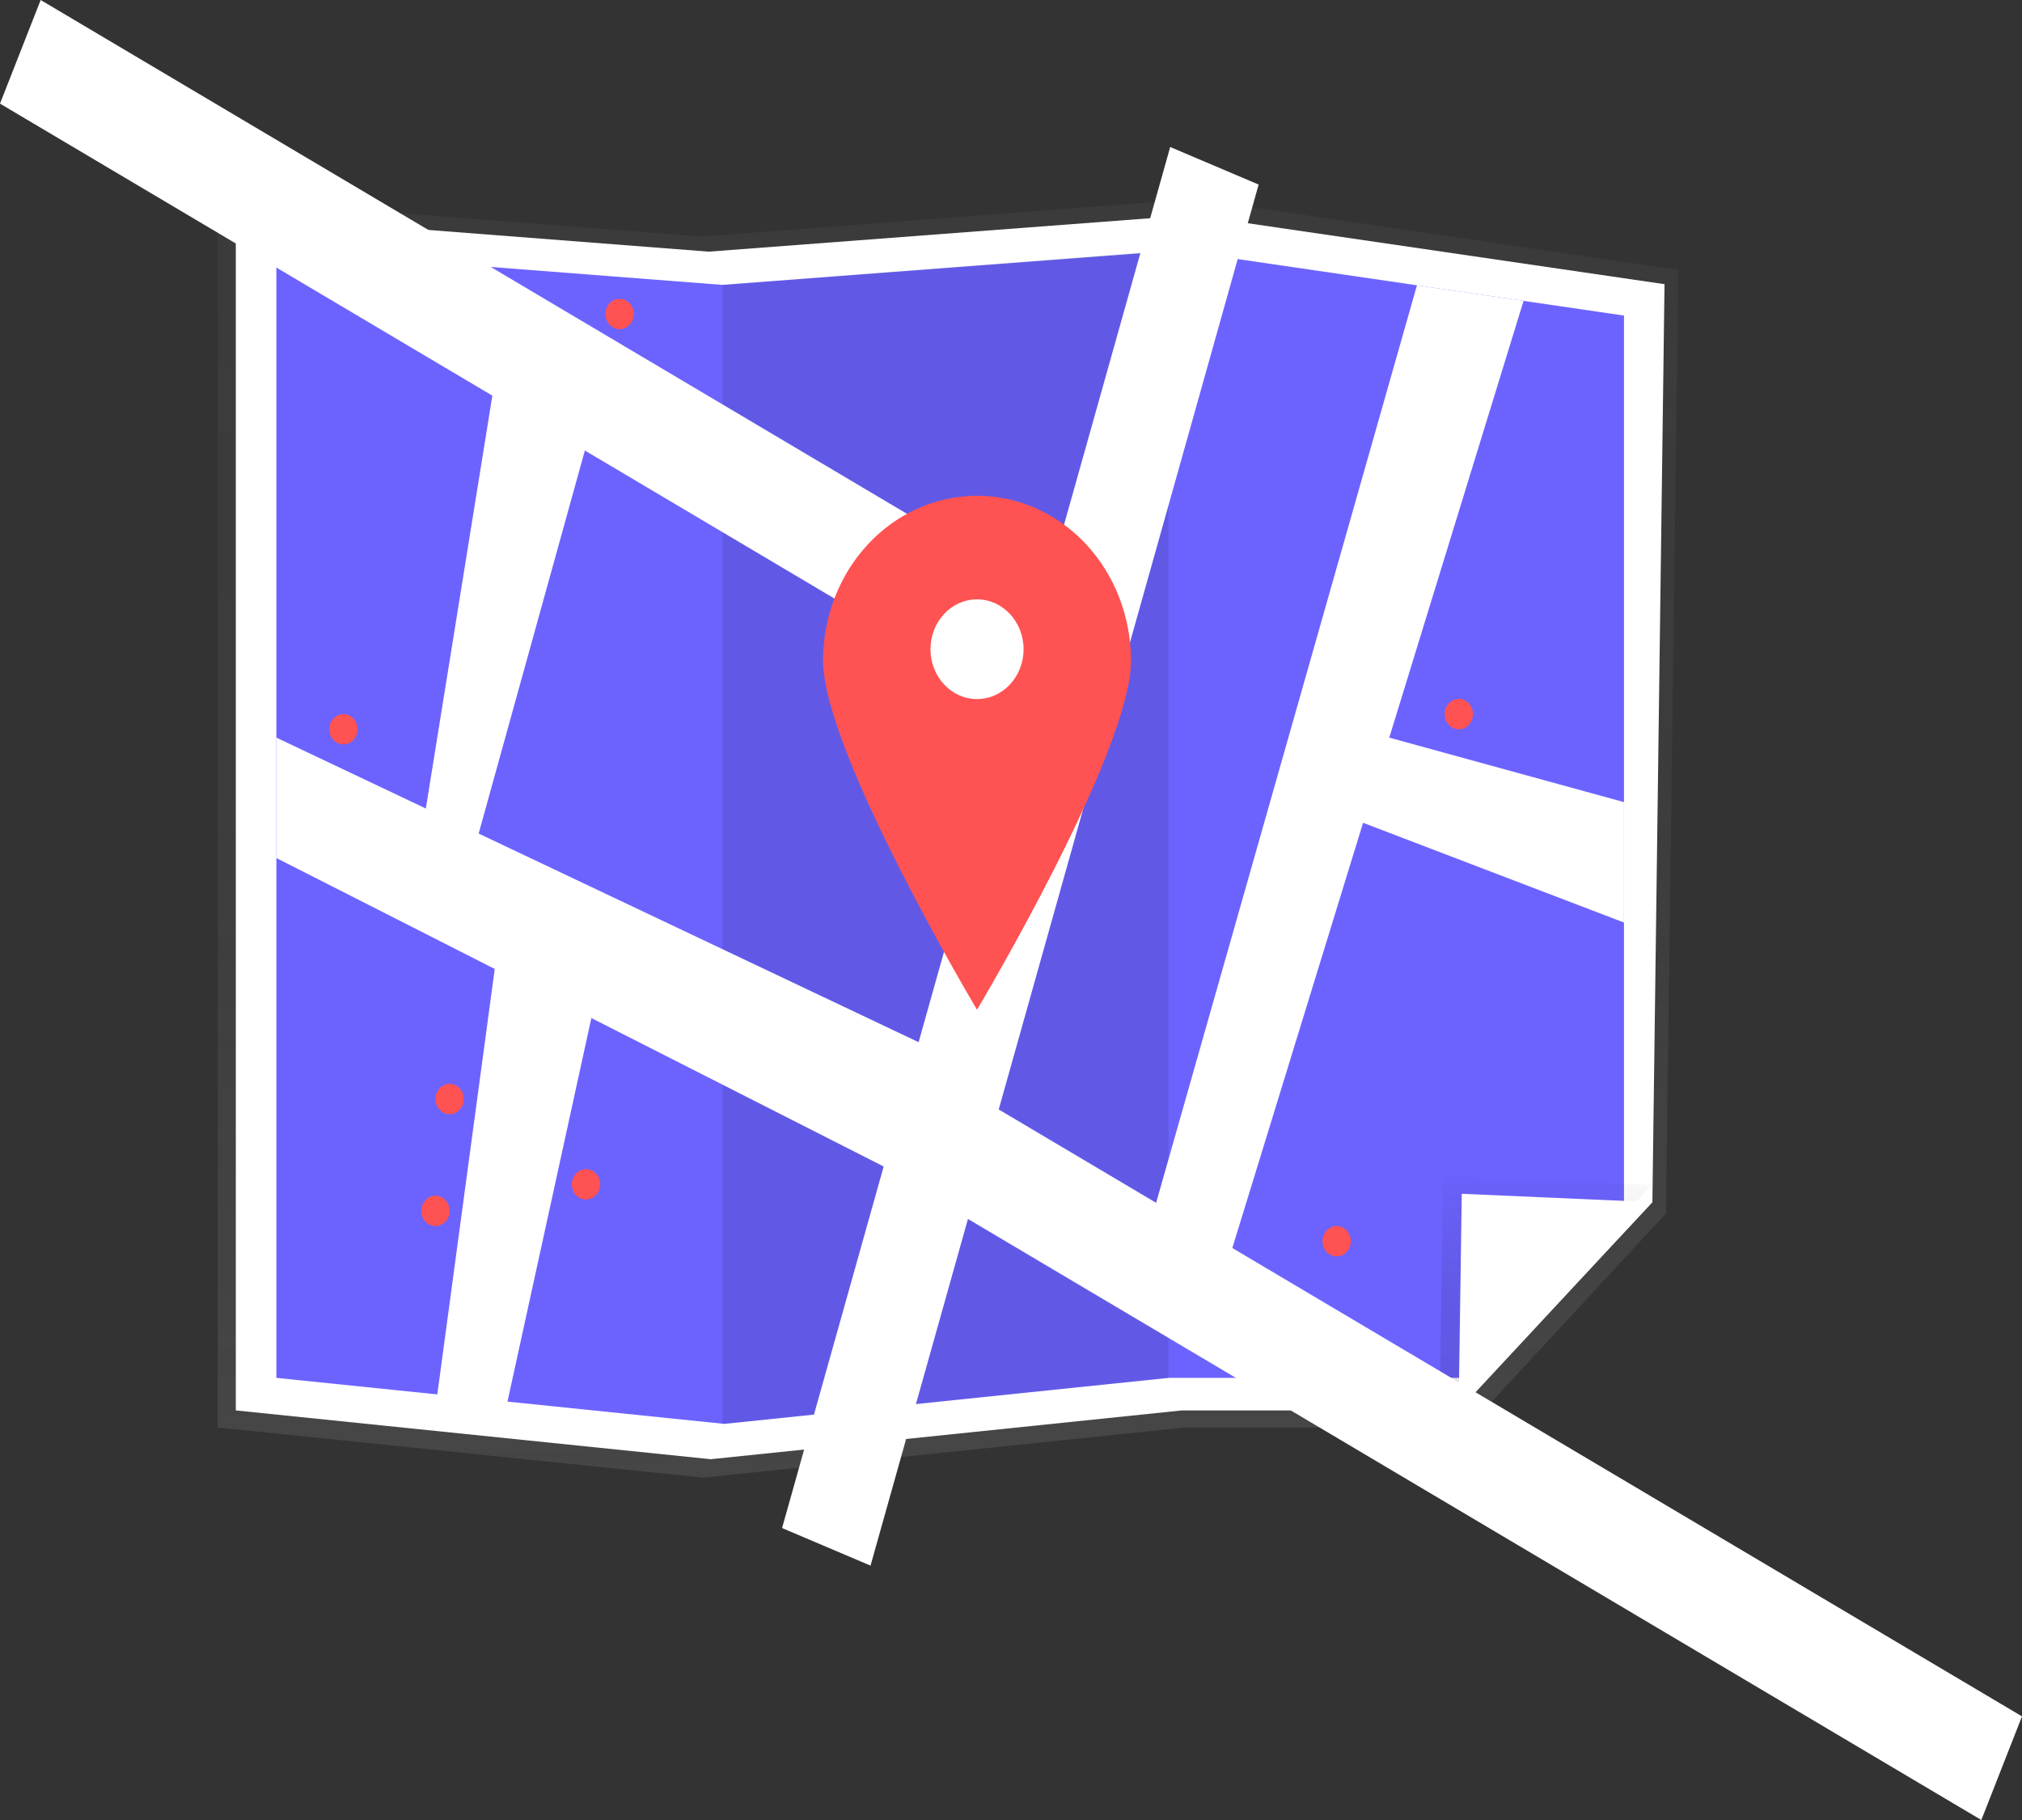 <svg width="500" height="450" viewBox="0 0 500 450" fill="none" xmlns="http://www.w3.org/2000/svg">
<rect x="0" y="0" width="500" height="450" fill="#333333" stroke="none"/>
<g id="location" clip-path="url(#clip22)">
<g id="map">
<path id="Vector" d="M362.973 352.953H293.026L173.889 365.351L53.829 352.953V49.186L173.391 58.485L295.535 49.186L415.023 66.751L411.956 300.023L362.973 352.953Z" fill="url(#paint0_linear)"/>
<path id="Vector_2" d="M360.693 348.73H292.276L175.745 360.794L58.312 348.73V53.174L175.258 62.221L294.73 53.174L411.604 70.264L408.604 297.232L360.693 348.73Z" fill="white"/>
<path id="Vector_3" d="M361.079 340.683H289.023L179.107 352.062L68.34 340.683V61.905L178.648 70.439L291.337 61.905L401.577 78.025V297.065L361.079 340.683Z" fill="#6C63FF"/>
<path id="Vector_4" d="M355.977 348.269L356.824 290.725L408.604 292.962L355.977 348.269Z" fill="url(#paint1_linear)"/>
<path id="Vector_5" d="M360.693 348.269L361.464 295.169L408.604 297.233L360.693 348.269Z" fill="white"/>
<path id="Vector_6" opacity="0.1" d="M178.647 352.062L288.955 340.683V61.905L178.647 70.439" fill="black"/>
</g>
<g id="roads">
<path id="Vector_7" d="M500 424.379L246.964 274.318L311.236 45.634L289.363 36.346L258.216 147.17L10.055 0L0 25.621L250.607 174.242L193.392 377.815L215.265 387.104L239.356 301.39L489.945 450L500 424.379Z" fill="white"/>
<path id="Vector_8" d="M68.34 182.381L227.156 257.684L237.71 281.113L227.203 292.834L68.34 212.151V182.381Z" fill="white"/>
<path id="Vector_9" d="M284.118 303.618L350.384 70.539L376.744 74.394L302.506 315.808L284.118 303.618Z" fill="white"/>
<path id="Vector_10" d="M343.537 182.381L401.576 198.329V228.099L330.526 200.939L343.537 182.381Z" fill="white"/>
<path id="Vector_11" d="M122.339 239.576L107.68 348.159L124.317 351.91L146.233 251.711L146.208 237.51L122.339 239.576Z" fill="white"/>
<path id="Vector_12" d="M121.748 97.823L105.3 199.905L118.036 207.269L148.397 97.792L121.748 97.823Z" fill="white"/>
</g>
<g id="mark">
<path id="Vector_13" d="M279.673 163.365C279.673 185.884 241.599 249.654 241.599 249.654C241.599 249.654 203.525 185.884 203.525 163.365C203.523 158.01 204.507 152.706 206.419 147.758C208.332 142.809 211.136 138.313 214.672 134.525C218.208 130.737 222.405 127.733 227.026 125.683C231.646 123.633 236.598 122.578 241.599 122.578C246.6 122.578 251.552 123.633 256.172 125.683C260.792 127.733 264.99 130.737 268.526 134.525C272.062 138.313 274.866 142.809 276.779 147.758C278.691 152.706 279.675 158.01 279.673 163.365Z" fill="#FF5252"/>
<path id="Vector_14" d="M241.599 172.848C247.956 172.848 253.109 167.329 253.109 160.521C253.109 153.713 247.956 148.194 241.599 148.194C235.241 148.194 230.088 153.713 230.088 160.521C230.088 167.329 235.241 172.848 241.599 172.848Z" fill="white"/>
</g>
<g id="dots">
<path id="Vector_15" d="M153.212 81.382C155.147 81.382 156.715 79.702 156.715 77.631C156.715 75.559 155.147 73.88 153.212 73.88C151.278 73.88 149.71 75.559 149.71 77.631C149.71 79.702 151.278 81.382 153.212 81.382Z" fill="#FF5252"/>
<path id="Vector_16" d="M111.182 275.487C113.117 275.487 114.685 273.807 114.685 271.736C114.685 269.664 113.117 267.985 111.182 267.985C109.248 267.985 107.68 269.664 107.68 271.736C107.68 273.807 109.248 275.487 111.182 275.487Z" fill="#FF5252"/>
<path id="Vector_17" d="M107.68 303.149C109.614 303.149 111.182 301.47 111.182 299.398C111.182 297.327 109.614 295.647 107.68 295.647C105.745 295.647 104.177 297.327 104.177 299.398C104.177 301.47 105.745 303.149 107.68 303.149Z" fill="#FF5252"/>
<path id="Vector_18" d="M144.894 296.585C146.828 296.585 148.397 294.906 148.397 292.834C148.397 290.763 146.828 289.083 144.894 289.083C142.96 289.083 141.392 290.763 141.392 292.834C141.392 294.906 142.96 296.585 144.894 296.585Z" fill="#FF5252"/>
<path id="Vector_19" d="M84.914 184.06C86.848 184.06 88.416 182.381 88.416 180.309C88.416 178.238 86.848 176.559 84.914 176.559C82.979 176.559 81.411 178.238 81.411 180.309C81.411 182.381 82.979 184.06 84.914 184.06Z" fill="#FF5252"/>
<path id="Vector_20" d="M360.734 180.309C362.669 180.309 364.237 178.63 364.237 176.559C364.237 174.487 362.669 172.808 360.734 172.808C358.8 172.808 357.232 174.487 357.232 176.559C357.232 178.63 358.8 180.309 360.734 180.309Z" fill="#FF5252"/>
<path id="Vector_21" d="M330.526 310.651C332.46 310.651 334.028 308.971 334.028 306.9C334.028 304.828 332.46 303.149 330.526 303.149C328.592 303.149 327.023 304.828 327.023 306.9C327.023 308.971 328.592 310.651 330.526 310.651Z" fill="#FF5252"/>
</g>
</g>
<defs>
<linearGradient id="paint0_linear" x1="234.426" y1="365.351" x2="234.426" y2="49.186" gradientUnits="userSpaceOnUse">
<stop stop-color="#808080" stop-opacity="0.25"/>
<stop offset="0.535" stop-color="#808080" stop-opacity="0.12"/>
<stop offset="1" stop-color="#808080" stop-opacity="0.1"/>
</linearGradient>
<linearGradient id="paint1_linear" x1="382.29" y1="348.269" x2="382.29" y2="290.725" gradientUnits="userSpaceOnUse">
<stop stop-opacity="0.12"/>
<stop offset="0.551" stop-opacity="0.09"/>
<stop offset="1" stop-opacity="0.02"/>
</linearGradient>
<clipPath id="clip0">
<rect width="500" height="450" fill="white"/>
</clipPath>
</defs>
</svg>
